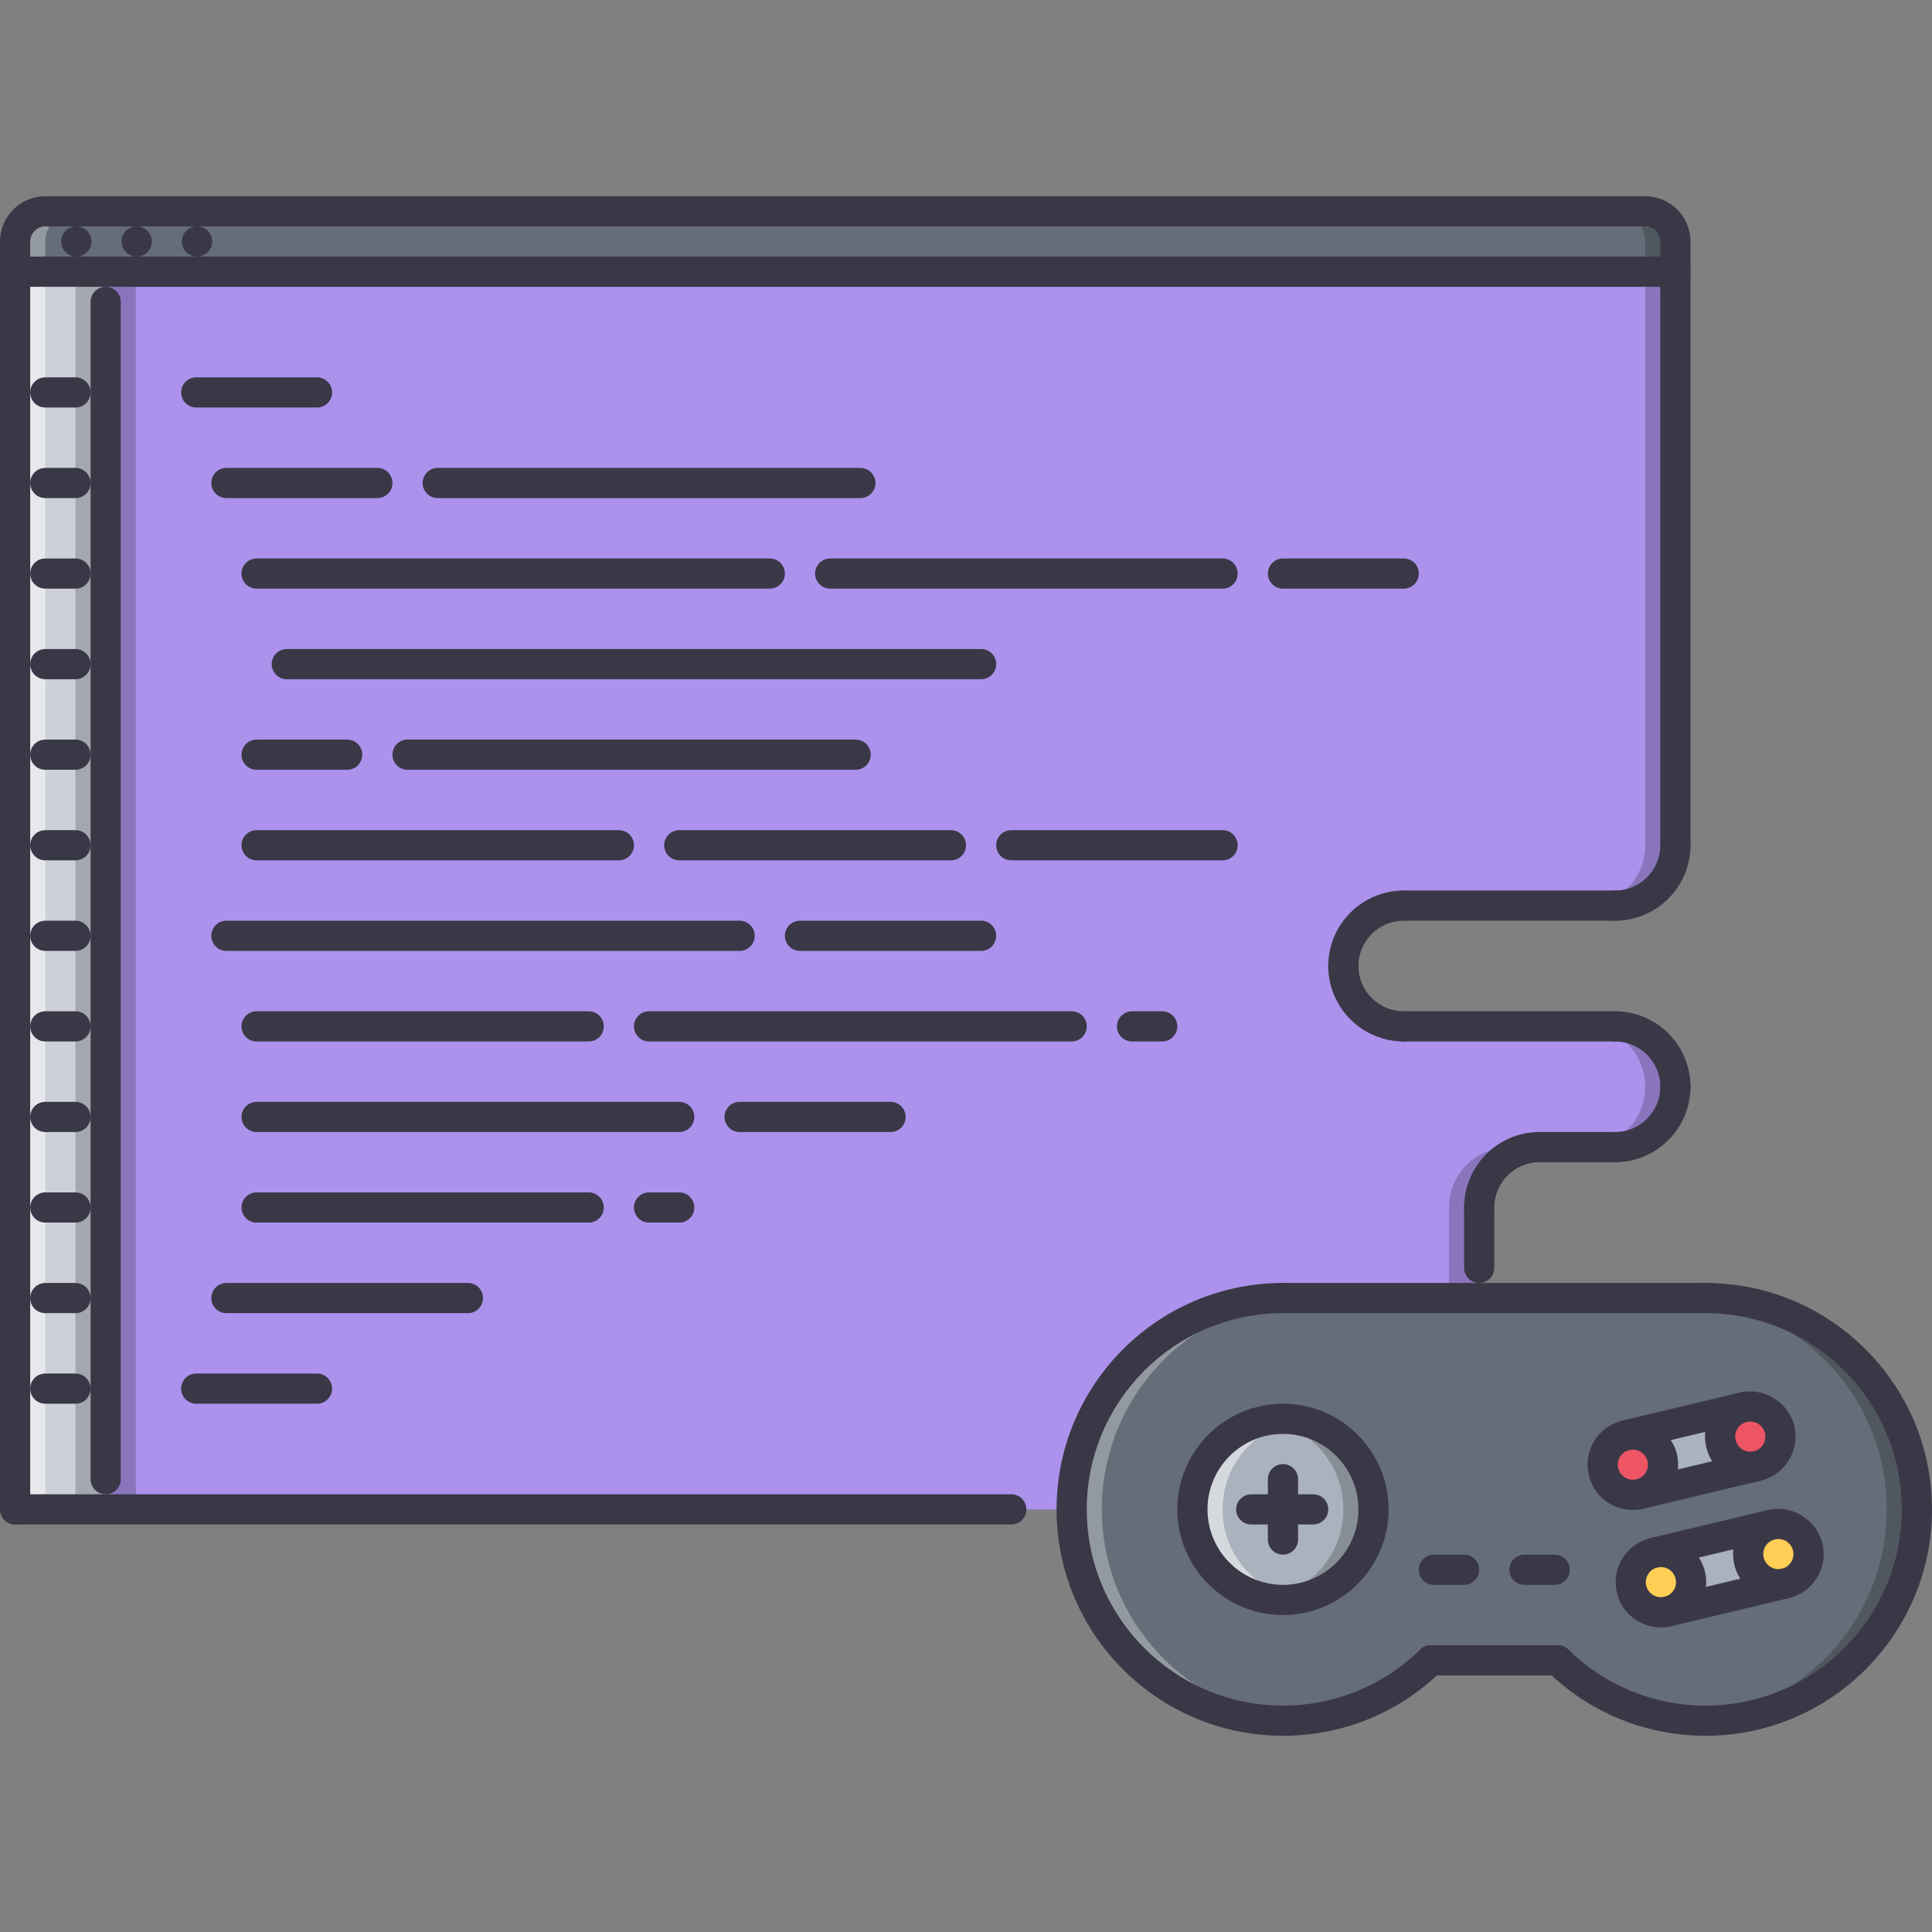 <?xml version="1.0" encoding="iso-8859-1"?>
<!-- Generator: Adobe Illustrator 19.0.0, SVG Export Plug-In . SVG Version: 6.00 Build 0)  -->
<svg version="1.1" id="Capa_1" xmlns="http://www.w3.org/2000/svg" xmlns:xlink="http://www.w3.org/1999/xlink" x="0px" y="0px"
	 viewBox="0 0 512 512" style="enable-background:new 0 0 512 512;" xml:space="preserve">
<rect x="0" y="0" width="512" height="512" fill="#808080" stroke="none"/>
<path style="fill:#FFCE54;" d="M479.039,409.945c1.039,4.32-1.602,8.641-5.914,9.68c-4.25,1.039-8.563-1.602-9.609-5.922
	c-1.031-4.32,1.609-8.563,5.844-9.68h0.078C473.68,403.063,478,405.703,479.039,409.945z"/>
<g>
	<path style="fill:#3A3847;" d="M463.789,392.734c-5.523,0-10.289-3.789-11.602-9.211c-1.547-6.445,2.438-12.953,8.875-14.508
		c6.344-1.531,12.867,2.523,14.422,8.852c0.758,3.148,0.25,6.383-1.422,9.117s-4.32,4.656-7.453,5.406
		C465.688,392.617,464.734,392.734,463.789,392.734z M463.859,376.68c-0.313,0-0.617,0.039-0.922,0.117
		c-2.156,0.516-3.484,2.695-2.969,4.859c0.516,2.125,2.609,3.484,4.781,2.953c2.148-0.516,3.484-2.688,2.961-4.852
		C467.281,377.984,465.656,376.68,463.859,376.68z"/>
	<path style="fill:#3A3847;" d="M432.695,400.172c-5.539,0-10.32-3.789-11.625-9.219c-1.555-6.438,2.43-12.953,8.875-14.5
		c6.672-1.516,12.883,2.609,14.422,8.859c1.547,6.438-2.273,12.797-8.703,14.5c-0.164,0.047-0.336,0.078-0.508,0.102
		C434.344,400.086,433.516,400.172,432.695,400.172z M432.641,384.141c-0.297,0-0.594,0.039-0.875,0.109
		c-2.109,0.5-3.438,2.68-2.914,4.844c0.508,2.109,2.664,3.477,4.758,2.969c0.078-0.023,0.164-0.039,0.25-0.055
		c2.039-0.664,3.234-2.727,2.734-4.805C436.156,385.438,434.5,384.141,432.641,384.141z"/>
</g>
<path style="fill:#FFCE54;" d="M447.922,417.383c1.039,4.32-1.602,8.641-5.922,9.68c-4.32,1.047-8.563-1.594-9.602-5.922
	c-1.039-4.313,1.602-8.641,5.922-9.672C442.641,410.5,446.875,413.141,447.922,417.383z"/>
<g>
	<path style="fill:#ED5565;" d="M471.602,378.813c1.039,4.32-1.602,8.641-5.914,9.68c-4.25,1.039-8.563-1.602-9.609-5.922
		c-1.031-4.32,1.609-8.555,5.844-9.68H462C466.242,371.93,470.563,374.57,471.602,378.813z"/>
	<path style="fill:#ED5565;" d="M440.484,386.25c1.039,4.32-1.602,8.641-5.922,9.68s-8.563-1.602-9.602-5.914
		c-1.039-4.328,1.602-8.641,5.922-9.688C435.203,379.375,439.438,382.016,440.484,386.25z"/>
</g>
<g>
	<path style="fill:#AAB2BD;" d="M442,427.063c4.32-1.039,6.961-5.359,5.922-9.68c-1.047-4.242-5.281-6.883-9.602-5.914l31.039-7.445
		c-4.234,1.117-6.875,5.359-5.844,9.68c1.047,4.32,5.359,6.961,9.609,5.922L442,427.063z"/>
	<path style="fill:#AAB2BD;" d="M456.078,382.586c1.047,4.32,5.281,6.961,9.602,5.914l-31.039,7.445
		c4.234-1.117,6.875-5.359,5.844-9.68c-1.047-4.242-5.359-6.883-9.609-5.922L462,372.906
		C457.68,373.945,455.039,378.266,456.078,382.586z"/>
	<path style="fill:#AAB2BD;" d="M340,376.023c13.281,0,24,10.719,24,24c0,13.195-10.719,24-24,24s-24-10.805-24-24
		C316,386.742,326.719,376.023,340,376.023z"/>
</g>
<g style="opacity:0.5;">
	<path style="fill:#FFFFFF;" d="M324,400.023c0-11.914,8.641-21.695,20-23.602c-1.313-0.219-2.625-0.398-4-0.398
		c-13.281,0-24,10.719-24,24c0,13.195,10.719,24,24,24c1.375,0,2.688-0.18,4-0.406C332.641,421.703,324,411.859,324,400.023z"/>
</g>
<g style="opacity:0.2;">
	<path d="M356,400.023c0-11.914-8.641-21.695-20-23.602c1.313-0.219,2.625-0.398,4-0.398c13.281,0,24,10.719,24,24
		c0,13.195-10.719,24-24,24c-1.375,0-2.688-0.18-4-0.406C347.359,421.703,356,411.859,356,400.023z"/>
</g>
<path style="fill:#656D78;" d="M434.641,395.945l31.039-7.445c4.32-1.031,6.961-5.359,5.922-9.672
	c-1.039-4.242-5.281-6.969-9.602-5.922l-31.125,7.438c-4.313,1.039-6.953,5.359-5.914,9.68s5.359,6.961,9.602,5.922L434.641,395.945
	L434.641,395.945z M469.359,404.023l-31.039,7.445c-4.32,1.031-6.961,5.359-5.922,9.672c1.039,4.328,5.281,6.969,9.602,5.922
	l31.125-7.438c4.313-1.039,6.953-5.359,5.914-9.68c-1.039-4.242-5.359-6.883-9.602-5.922L469.359,404.023L469.359,404.023z
	 M340,424.023c13.281,0,24-10.805,24-24c0-13.281-10.719-24-24-24s-24,10.719-24,24C316,413.219,326.719,424.023,340,424.023z
	 M412.797,440.023h-33.594c-10.078,9.836-23.922,16-39.203,16c-30.961,0-56-25.117-56-56c0-30.961,25.039-56,56-56h52h60
	c30.961,0,56,25.039,56,56c0,30.883-25.039,56-56,56C436.719,456.023,422.875,449.859,412.797,440.023z"/>
<g style="opacity:0.3;">
	<path style="fill:#FFFFFF;" d="M292,400.023c0-30.961,25.039-56,56-56h-8c-30.961,0-56,25.039-56,56c0,30.883,25.039,56,56,56
		c1.359,0,2.688-0.102,4.016-0.203C314.922,453.766,292,429.563,292,400.023z"/>
</g>
<g style="opacity:0.2;">
	<path d="M500,400.023c0-30.961-25.039-56-56-56h8c30.961,0,56,25.039,56,56c0,30.883-25.039,56-56,56
		c-1.359,0-2.688-0.102-4.016-0.203C477.078,453.766,500,429.563,500,400.023z"/>
</g>
<polygon style="fill:#CCD1D9;" points="4,400.023 4,72.023 28,72.023 28,104.023 28,368.023 28,400.023 "/>
<path style="fill:#AC92EC;" d="M372,240.023h56c8.875,0,16-7.199,16-16v-152H28v32v264v32h256c0-30.961,25.039-56,56-56h52v-24
	c0-8.883,7.125-16,16-16h20c8.875,0,16-7.195,16-16c0-8.883-7.125-16-16-16h-56c-8.875,0-16-7.195-16-16
	C356,247.145,363.125,240.023,372,240.023z"/>
<g style="opacity:0.2;">
	<path d="M384,320.023v24h8v-24c0-8.883,7.125-16,16-16h-8C391.125,304.023,384,311.141,384,320.023z"/>
	<path d="M428,272.023h-8c8.875,0,16,7.117,16,16c0,8.805-7.125,16-16,16h8c8.875,0,16-7.195,16-16
		C444,279.141,436.875,272.023,428,272.023z"/>
	<path d="M436,72.023v152c0,8.801-7.125,16-16,16h8c8.875,0,16-7.199,16-16v-152C444,72.023,436,72.023,436,72.023z"/>
</g>
<path style="fill:#656D78;" d="M12,56.023h424c4.398,0,8,3.602,8,8v8H28H4v-8C4,59.625,7.602,56.023,12,56.023z"/>
<g style="opacity:0.2;">
	<path d="M436,56.023h-8c4.398,0,8,3.602,8,8v8h8v-8C444,59.625,440.398,56.023,436,56.023z"/>
</g>
<g style="opacity:0.3;">
	<path style="fill:#FFFFFF;" d="M20,56.023h-8c-4.398,0-8,3.602-8,8v8h8v-8C12,59.625,15.602,56.023,20,56.023z"/>
</g>
<g style="opacity:0.5;">
	<rect x="4" y="72.02" style="fill:#FFFFFF;" width="8" height="328"/>
</g>
<g style="opacity:0.2;">
	<rect x="28" y="72.02" width="8" height="328"/>
</g>
<g style="opacity:0.2;">
	<rect x="20" y="72.02" width="8" height="328"/>
</g>
<g>
	<path style="fill:#3A3847;" d="M20.238,68c-2.207,0-4.039-1.789-4.039-4s1.75-4,3.961-4h0.078c2.211,0,4,1.789,4,4
		S22.449,68,20.238,68z"/>
	<path style="fill:#3A3847;" d="M36.238,68c-2.207,0-4.039-1.789-4.039-4s1.75-4,3.961-4h0.078c2.211,0,4,1.789,4,4
		S38.449,68,36.238,68z"/>
	<path style="fill:#3A3847;" d="M52.238,68c-2.207,0-4.039-1.789-4.039-4s1.75-4,3.961-4h0.078c2.211,0,4,1.789,4,4
		S54.449,68,52.238,68z"/>
	<path style="fill:#3A3847;" d="M444,76H4c-2.211,0-4-1.789-4-4v-8c0-6.617,5.383-12,12-12h424c6.617,0,12,5.383,12,12v8
		C448,74.211,446.211,76,444,76z M8,68h432v-4c0-2.207-1.797-4-4-4H12c-2.168,0-4,1.832-4,4V68z"/>
	<path style="fill:#3A3847;" d="M4,404c-2.211,0-4-1.789-4-4V72c0-2.211,1.789-4,4-4h440c2.211,0,4,1.789,4,4s-1.789,4-4,4H8v324
		C8,402.211,6.211,404,4,404z"/>
	<path style="fill:#3A3847;" d="M28.004,396c-2.211,0-4-1.789-4-4V80c0-2.211,1.789-4,4-4s4,1.789,4,4v312
		C32.004,394.211,30.215,396,28.004,396z"/>
	<path style="fill:#3A3847;" d="M20.004,108h-8c-2.211,0-4-1.789-4-4s1.789-4,4-4h8c2.211,0,4,1.789,4,4S22.215,108,20.004,108z"/>
	<path style="fill:#3A3847;" d="M20.004,132h-8c-2.211,0-4-1.789-4-4s1.789-4,4-4h8c2.211,0,4,1.789,4,4S22.215,132,20.004,132z"/>
	<path style="fill:#3A3847;" d="M20.004,156h-8c-2.211,0-4-1.789-4-4s1.789-4,4-4h8c2.211,0,4,1.789,4,4S22.215,156,20.004,156z"/>
	<path style="fill:#3A3847;" d="M20.004,180h-8c-2.211,0-4-1.789-4-4s1.789-4,4-4h8c2.211,0,4,1.789,4,4S22.215,180,20.004,180z"/>
	<path style="fill:#3A3847;" d="M20.004,204h-8c-2.211,0-4-1.789-4-4s1.789-4,4-4h8c2.211,0,4,1.789,4,4S22.215,204,20.004,204z"/>
	<path style="fill:#3A3847;" d="M20.004,228h-8c-2.211,0-4-1.789-4-4s1.789-4,4-4h8c2.211,0,4,1.789,4,4S22.215,228,20.004,228z"/>
	<path style="fill:#3A3847;" d="M20.004,252h-8c-2.211,0-4-1.789-4-4s1.789-4,4-4h8c2.211,0,4,1.789,4,4S22.215,252,20.004,252z"/>
	<path style="fill:#3A3847;" d="M20.004,276h-8c-2.211,0-4-1.789-4-4s1.789-4,4-4h8c2.211,0,4,1.789,4,4S22.215,276,20.004,276z"/>
	<path style="fill:#3A3847;" d="M20.004,300h-8c-2.211,0-4-1.789-4-4s1.789-4,4-4h8c2.211,0,4,1.789,4,4S22.215,300,20.004,300z"/>
	<path style="fill:#3A3847;" d="M20.004,324h-8c-2.211,0-4-1.789-4-4s1.789-4,4-4h8c2.211,0,4,1.789,4,4S22.215,324,20.004,324z"/>
	<path style="fill:#3A3847;" d="M20.004,348h-8c-2.211,0-4-1.789-4-4s1.789-4,4-4h8c2.211,0,4,1.789,4,4S22.215,348,20.004,348z"/>
	<path style="fill:#3A3847;" d="M20.004,372h-8c-2.211,0-4-1.789-4-4s1.789-4,4-4h8c2.211,0,4,1.789,4,4S22.215,372,20.004,372z"/>
	<path style="fill:#3A3847;" d="M84.004,108h-32c-2.211,0-4-1.789-4-4s1.789-4,4-4h32c2.211,0,4,1.789,4,4S86.215,108,84.004,108z"
		/>
	<path style="fill:#3A3847;" d="M228.004,132h-112c-2.211,0-4-1.789-4-4s1.789-4,4-4h112c2.211,0,4,1.789,4,4
		S230.215,132,228.004,132z"/>
	<path style="fill:#3A3847;" d="M100.004,132h-40c-2.211,0-4-1.789-4-4s1.789-4,4-4h40c2.211,0,4,1.789,4,4S102.215,132,100.004,132
		z"/>
	<path style="fill:#3A3847;" d="M324,156H220.004c-2.211,0-4-1.789-4-4s1.789-4,4-4H324c2.211,0,4,1.789,4,4S326.211,156,324,156z"
		/>
	<path style="fill:#3A3847;" d="M372,156h-32c-2.211,0-4-1.789-4-4s1.789-4,4-4h32c2.211,0,4,1.789,4,4S374.211,156,372,156z"/>
	<path style="fill:#3A3847;" d="M204.004,156h-136c-2.211,0-4-1.789-4-4s1.789-4,4-4h136c2.211,0,4,1.789,4,4
		S206.215,156,204.004,156z"/>
	<path style="fill:#3A3847;" d="M92.004,204h-24c-2.211,0-4-1.789-4-4s1.789-4,4-4h24c2.211,0,4,1.789,4,4S94.215,204,92.004,204z"
		/>
	<path style="fill:#3A3847;" d="M226.754,204h-118.75c-2.211,0-4-1.789-4-4s1.789-4,4-4h118.75c2.211,0,4,1.789,4,4
		S228.965,204,226.754,204z"/>
	<path style="fill:#3A3847;" d="M260.004,180h-184c-2.211,0-4-1.789-4-4s1.789-4,4-4h184c2.211,0,3.996,1.789,3.996,4
		S262.215,180,260.004,180z"/>
	<path style="fill:#3A3847;" d="M252.004,228h-72c-2.211,0-4-1.789-4-4s1.789-4,4-4h72c2.211,0,4,1.789,4,4S254.215,228,252.004,228
		z"/>
	<path style="fill:#3A3847;" d="M196.004,252h-136c-2.211,0-4-1.789-4-4s1.789-4,4-4h136c2.211,0,4,1.789,4,4
		S198.215,252,196.004,252z"/>
	<path style="fill:#3A3847;" d="M124.004,348h-64c-2.211,0-4-1.789-4-4s1.789-4,4-4h64c2.211,0,4,1.789,4,4S126.215,348,124.004,348
		z"/>
	<path style="fill:#3A3847;" d="M284,276H172.004c-2.211,0-4-1.789-4-4s1.789-4,4-4H284c2.211,0,4,1.789,4,4S286.211,276,284,276z"
		/>
	<path style="fill:#3A3847;" d="M308,276h-8c-2.211,0-4-1.789-4-4s1.789-4,4-4h8c2.211,0,4,1.789,4,4S310.211,276,308,276z"/>
	<path style="fill:#3A3847;" d="M156.004,276h-88c-2.211,0-4-1.789-4-4s1.789-4,4-4h88c2.211,0,4,1.789,4,4S158.215,276,156.004,276
		z"/>
	<path style="fill:#3A3847;" d="M180.004,300h-112c-2.211,0-4-1.789-4-4s1.789-4,4-4h112c2.211,0,4,1.789,4,4
		S182.215,300,180.004,300z"/>
	<path style="fill:#3A3847;" d="M156.004,324h-88c-2.211,0-4-1.789-4-4s1.789-4,4-4h88c2.211,0,4,1.789,4,4S158.215,324,156.004,324
		z"/>
	<path style="fill:#3A3847;" d="M84.004,372h-32c-2.211,0-4-1.789-4-4s1.789-4,4-4h32c2.211,0,4,1.789,4,4S86.215,372,84.004,372z"
		/>
	<path style="fill:#3A3847;" d="M260.004,252h-48c-2.211,0-4-1.789-4-4s1.789-4,4-4h48c2.211,0,3.996,1.789,3.996,4
		S262.215,252,260.004,252z"/>
	<path style="fill:#3A3847;" d="M324,228h-56c-2.211,0-4-1.789-4-4s1.789-4,4-4h56c2.211,0,4,1.789,4,4S326.211,228,324,228z"/>
	<path style="fill:#3A3847;" d="M164.004,228h-96c-2.211,0-4-1.789-4-4s1.789-4,4-4h96c2.211,0,4,1.789,4,4S166.215,228,164.004,228
		z"/>
	<path style="fill:#3A3847;" d="M236,300h-39.992c-2.211,0-4-1.789-4-4s1.789-4,4-4H236c2.211,0,4,1.789,4,4S238.211,300,236,300z"
		/>
	<path style="fill:#3A3847;" d="M180,324h-7.992c-2.211,0-4-1.789-4-4s1.789-4,4-4H180c2.211,0,4,1.789,4,4S182.211,324,180,324z"/>
	<path style="fill:#3A3847;" d="M452,348H340c-2.211,0-4-1.789-4-4s1.789-4,4-4h112c2.211,0,4,1.789,4,4S454.211,348,452,348z"/>
	<path style="fill:#3A3847;" d="M412.805,444h-33.609c-2.211,0-4-1.789-4-4s1.789-4,4-4h33.609c2.211,0,4,1.789,4,4
		S415.016,444,412.805,444z"/>
	<path style="fill:#3A3847;" d="M268,404H4c-2.211,0-4-1.789-4-4s1.789-4,4-4h264c2.211,0,4,1.789,4,4S270.211,404,268,404z"/>
	<path style="fill:#3A3847;" d="M444,228c-2.211,0-4-1.789-4-4V72c0-2.211,1.789-4,4-4s4,1.789,4,4v152
		C448,226.211,446.211,228,444,228z"/>
	<path style="fill:#3A3847;" d="M340,460c-33.086,0-60-26.914-60-60s26.914-60,60-60c2.211,0,4,1.789,4,4s-1.789,4-4,4
		c-28.672,0-52,23.328-52,52s23.328,52,52,52c13.688,0,26.617-5.281,36.391-14.859c1.594-1.547,4.125-1.516,5.656,0.063
		c1.547,1.578,1.531,4.109-0.047,5.656C370.719,453.906,355.797,460,340,460z"/>
	<path style="fill:#3A3847;" d="M452,460c-15.797,0-30.719-6.094-42-17.141c-1.578-1.547-1.594-4.078-0.047-5.656
		c1.531-1.578,4.063-1.609,5.656-0.063C425.383,446.719,438.313,452,452,452c28.672,0,52-23.328,52-52s-23.328-52-52-52
		c-2.211,0-4-1.789-4-4s1.789-4,4-4c33.086,0,60,26.914,60,60S485.086,460,452,460z"/>
	<path style="fill:#3A3847;" d="M340,428c-15.438,0-28-12.563-28-28s12.563-28,28-28s28,12.563,28,28S355.438,428,340,428z M340,380
		c-11.031,0-20,8.969-20,20s8.969,20,20,20s20-8.969,20-20S351.031,380,340,380z"/>
	<path style="fill:#3A3847;" d="M340,412c-2.211,0-4-1.789-4-4v-16c0-2.211,1.789-4,4-4s4,1.789,4,4v16
		C344,410.211,342.211,412,340,412z"/>
	<path style="fill:#3A3847;" d="M348,404h-16.406c-2.211,0-4-1.789-4-4s1.789-4,4-4H348c2.211,0,4,1.789,4,4S350.211,404,348,404z"
		/>
	<path style="fill:#3A3847;" d="M432.703,400.156c-5.563,0-10.359-3.781-11.656-9.203c-0.75-3.125-0.234-6.344,1.438-9.078
		c1.68-2.727,4.328-4.641,7.438-5.391c6.375-1.539,12.953,2.539,14.469,8.875c0.75,3.125,0.234,6.352-1.445,9.086
		c-1.68,2.727-4.32,4.641-7.445,5.383C434.594,400.047,433.648,400.156,432.703,400.156z M432.719,384.156
		c-0.313,0-0.625,0.031-0.938,0.109c-1.031,0.25-1.922,0.891-2.477,1.797s-0.727,1.984-0.477,3.016
		c0.508,2.125,2.688,3.484,4.813,2.969c1.047-0.25,1.938-0.883,2.492-1.797c0.555-0.906,0.727-1.984,0.477-3.016
		C436.172,385.422,434.578,384.156,432.719,384.156z"/>
	<path style="fill:#3A3847;" d="M463.828,392.719c-5.578,0-10.367-3.789-11.656-9.219c-0.75-3.109-0.234-6.328,1.438-9.063
		c1.68-2.727,4.328-4.641,7.438-5.391c6.383-1.5,12.945,2.539,14.469,8.875c1.531,6.438-2.453,12.922-8.875,14.469
		C465.719,392.609,464.766,392.719,463.828,392.719z M463.859,376.719c-0.313,0-0.633,0.031-0.938,0.109
		c-1.047,0.25-1.938,0.891-2.492,1.797s-0.727,1.984-0.477,3.016c0.5,2.125,2.672,3.484,4.813,2.969
		c2.148-0.516,3.484-2.68,2.969-4.828C467.297,377.984,465.703,376.719,463.859,376.719z"/>
	<path style="fill:#3A3847;" d="M440.141,431.281c-5.563,0-10.359-3.781-11.656-9.203c-1.531-6.438,2.453-12.922,8.875-14.469
		c6.391-1.531,12.961,2.547,14.469,8.891c0.75,3.109,0.234,6.328-1.438,9.063c-1.68,2.727-4.328,4.641-7.438,5.391
		C442.031,431.172,441.086,431.281,440.141,431.281z M440.172,415.281c-0.313,0-0.633,0.031-0.938,0.109
		c-2.148,0.516-3.484,2.68-2.969,4.828c0.5,2.109,2.688,3.477,4.813,2.953c1.047-0.25,1.938-0.891,2.492-1.797
		s0.727-1.984,0.477-3.016C443.617,416.539,442.023,415.281,440.172,415.281z"/>
	<path style="fill:#3A3847;" d="M471.281,423.844c-5.57,0-10.375-3.781-11.672-9.203c-0.75-3.125-0.234-6.352,1.445-9.086
		c1.68-2.727,4.32-4.641,7.445-5.383c6.313-1.508,12.938,2.547,14.453,8.875c0.75,3.125,0.234,6.344-1.445,9.078
		c-1.68,2.727-4.32,4.641-7.43,5.391C473.156,423.734,472.219,423.844,471.281,423.844z M471.297,407.844
		c-0.313,0-0.633,0.031-0.938,0.109c-1.047,0.25-1.938,0.883-2.492,1.797c-0.555,0.906-0.727,1.984-0.477,3.016
		c0.516,2.125,2.703,3.5,4.828,2.969c1.031-0.25,1.914-0.891,2.469-1.797c0.563-0.906,0.734-1.984,0.484-3.016
		C474.734,409.109,473.141,407.844,471.297,407.844z"/>
	<path style="fill:#3A3847;" d="M430.859,384.375c-1.813,0-3.453-1.234-3.891-3.07c-0.516-2.148,0.813-4.305,2.961-4.82
		l31.125-7.438c2.164-0.484,4.305,0.813,4.82,2.961s-0.813,4.305-2.961,4.82l-31.125,7.438
		C431.477,384.344,431.164,384.375,430.859,384.375z"/>
	<path style="fill:#3A3847;" d="M434.578,399.938c-1.813,0-3.453-1.234-3.891-3.07c-0.516-2.148,0.813-4.305,2.961-4.82
		l31.125-7.438c2.148-0.5,4.305,0.813,4.82,2.961s-0.813,4.305-2.961,4.82l-31.125,7.438
		C435.195,399.906,434.883,399.938,434.578,399.938z"/>
	<path style="fill:#3A3847;" d="M438.297,415.5c-1.813,0-3.453-1.234-3.891-3.07c-0.516-2.148,0.813-4.305,2.961-4.82l31.125-7.438
		c2.148-0.5,4.313,0.813,4.82,2.961c0.516,2.148-0.813,4.305-2.961,4.82l-31.125,7.438C438.914,415.469,438.602,415.5,438.297,415.5
		z"/>
	<path style="fill:#3A3847;" d="M442.016,431.063c-1.813,0-3.453-1.234-3.891-3.07c-0.516-2.148,0.813-4.305,2.961-4.82
		l31.125-7.438c2.164-0.484,4.313,0.813,4.82,2.961c0.516,2.148-0.813,4.305-2.961,4.82l-31.125,7.438
		C442.633,431.031,442.32,431.063,442.016,431.063z"/>
	<path style="fill:#3A3847;" d="M388,420h-8c-2.211,0-4-1.789-4-4s1.789-4,4-4h8c2.211,0,4,1.789,4,4S390.211,420,388,420z"/>
	<path style="fill:#3A3847;" d="M412,420h-8c-2.211,0-4-1.789-4-4s1.789-4,4-4h8c2.211,0,4,1.789,4,4S414.211,420,412,420z"/>
	<path style="fill:#3A3847;" d="M392,340c-2.211,0-4-1.789-4-4v-16c0-2.211,1.789-4,4-4s4,1.789,4,4v16
		C396,338.211,394.211,340,392,340z"/>
	<path style="fill:#3A3847;" d="M392,324c-2.211,0-4-1.789-4-4c0-11.031,8.969-20,20-20c2.211,0,4,1.789,4,4s-1.789,4-4,4
		c-6.617,0-12,5.383-12,12C396,322.211,394.211,324,392,324z"/>
	<path style="fill:#3A3847;" d="M428,308c-2.211,0-4-1.789-4-4s1.789-4,4-4c6.617,0,12-5.383,12-12c0-2.211,1.789-4,4-4s4,1.789,4,4
		C448,299.031,439.031,308,428,308z"/>
	<path style="fill:#3A3847;" d="M428,244c-2.211,0-4-1.789-4-4s1.789-4,4-4c6.617,0,12-5.383,12-12c0-2.211,1.789-4,4-4s4,1.789,4,4
		C448,235.027,439.031,244,428,244z"/>
	<path style="fill:#3A3847;" d="M444,292c-2.211,0-4-1.789-4-4c0-6.617-5.383-12-12-12c-2.211,0-4-1.789-4-4s1.789-4,4-4
		c11.031,0,20,8.969,20,20C448,290.211,446.211,292,444,292z"/>
	<path style="fill:#3A3847;" d="M356,260c-2.211,0-4-1.789-4-4c0-11.027,8.969-20,20-20c2.211,0,4,1.789,4,4s-1.789,4-4,4
		c-6.617,0-12,5.383-12,12C360,258.211,358.211,260,356,260z"/>
	<path style="fill:#3A3847;" d="M372,276c-11.031,0-20-8.969-20-20c0-2.211,1.789-4,4-4s4,1.789,4,4c0,6.617,5.383,12,12,12
		c2.211,0,4,1.789,4,4S374.211,276,372,276z"/>
	<path style="fill:#3A3847;" d="M428,308h-20c-2.211,0-4-1.789-4-4s1.789-4,4-4h20c2.211,0,4,1.789,4,4S430.211,308,428,308z"/>
	<path style="fill:#3A3847;" d="M428,276h-56c-2.211,0-4-1.789-4-4s1.789-4,4-4h56c2.211,0,4,1.789,4,4S430.211,276,428,276z"/>
	<path style="fill:#3A3847;" d="M428,244h-56c-2.211,0-4-1.789-4-4s1.789-4,4-4h56c2.211,0,4,1.789,4,4S430.211,244,428,244z"/>
</g>
<g>
</g>
<g>
</g>
<g>
</g>
<g>
</g>
<g>
</g>
<g>
</g>
<g>
</g>
<g>
</g>
<g>
</g>
<g>
</g>
<g>
</g>
<g>
</g>
<g>
</g>
<g>
</g>
<g>
</g>
</svg>
